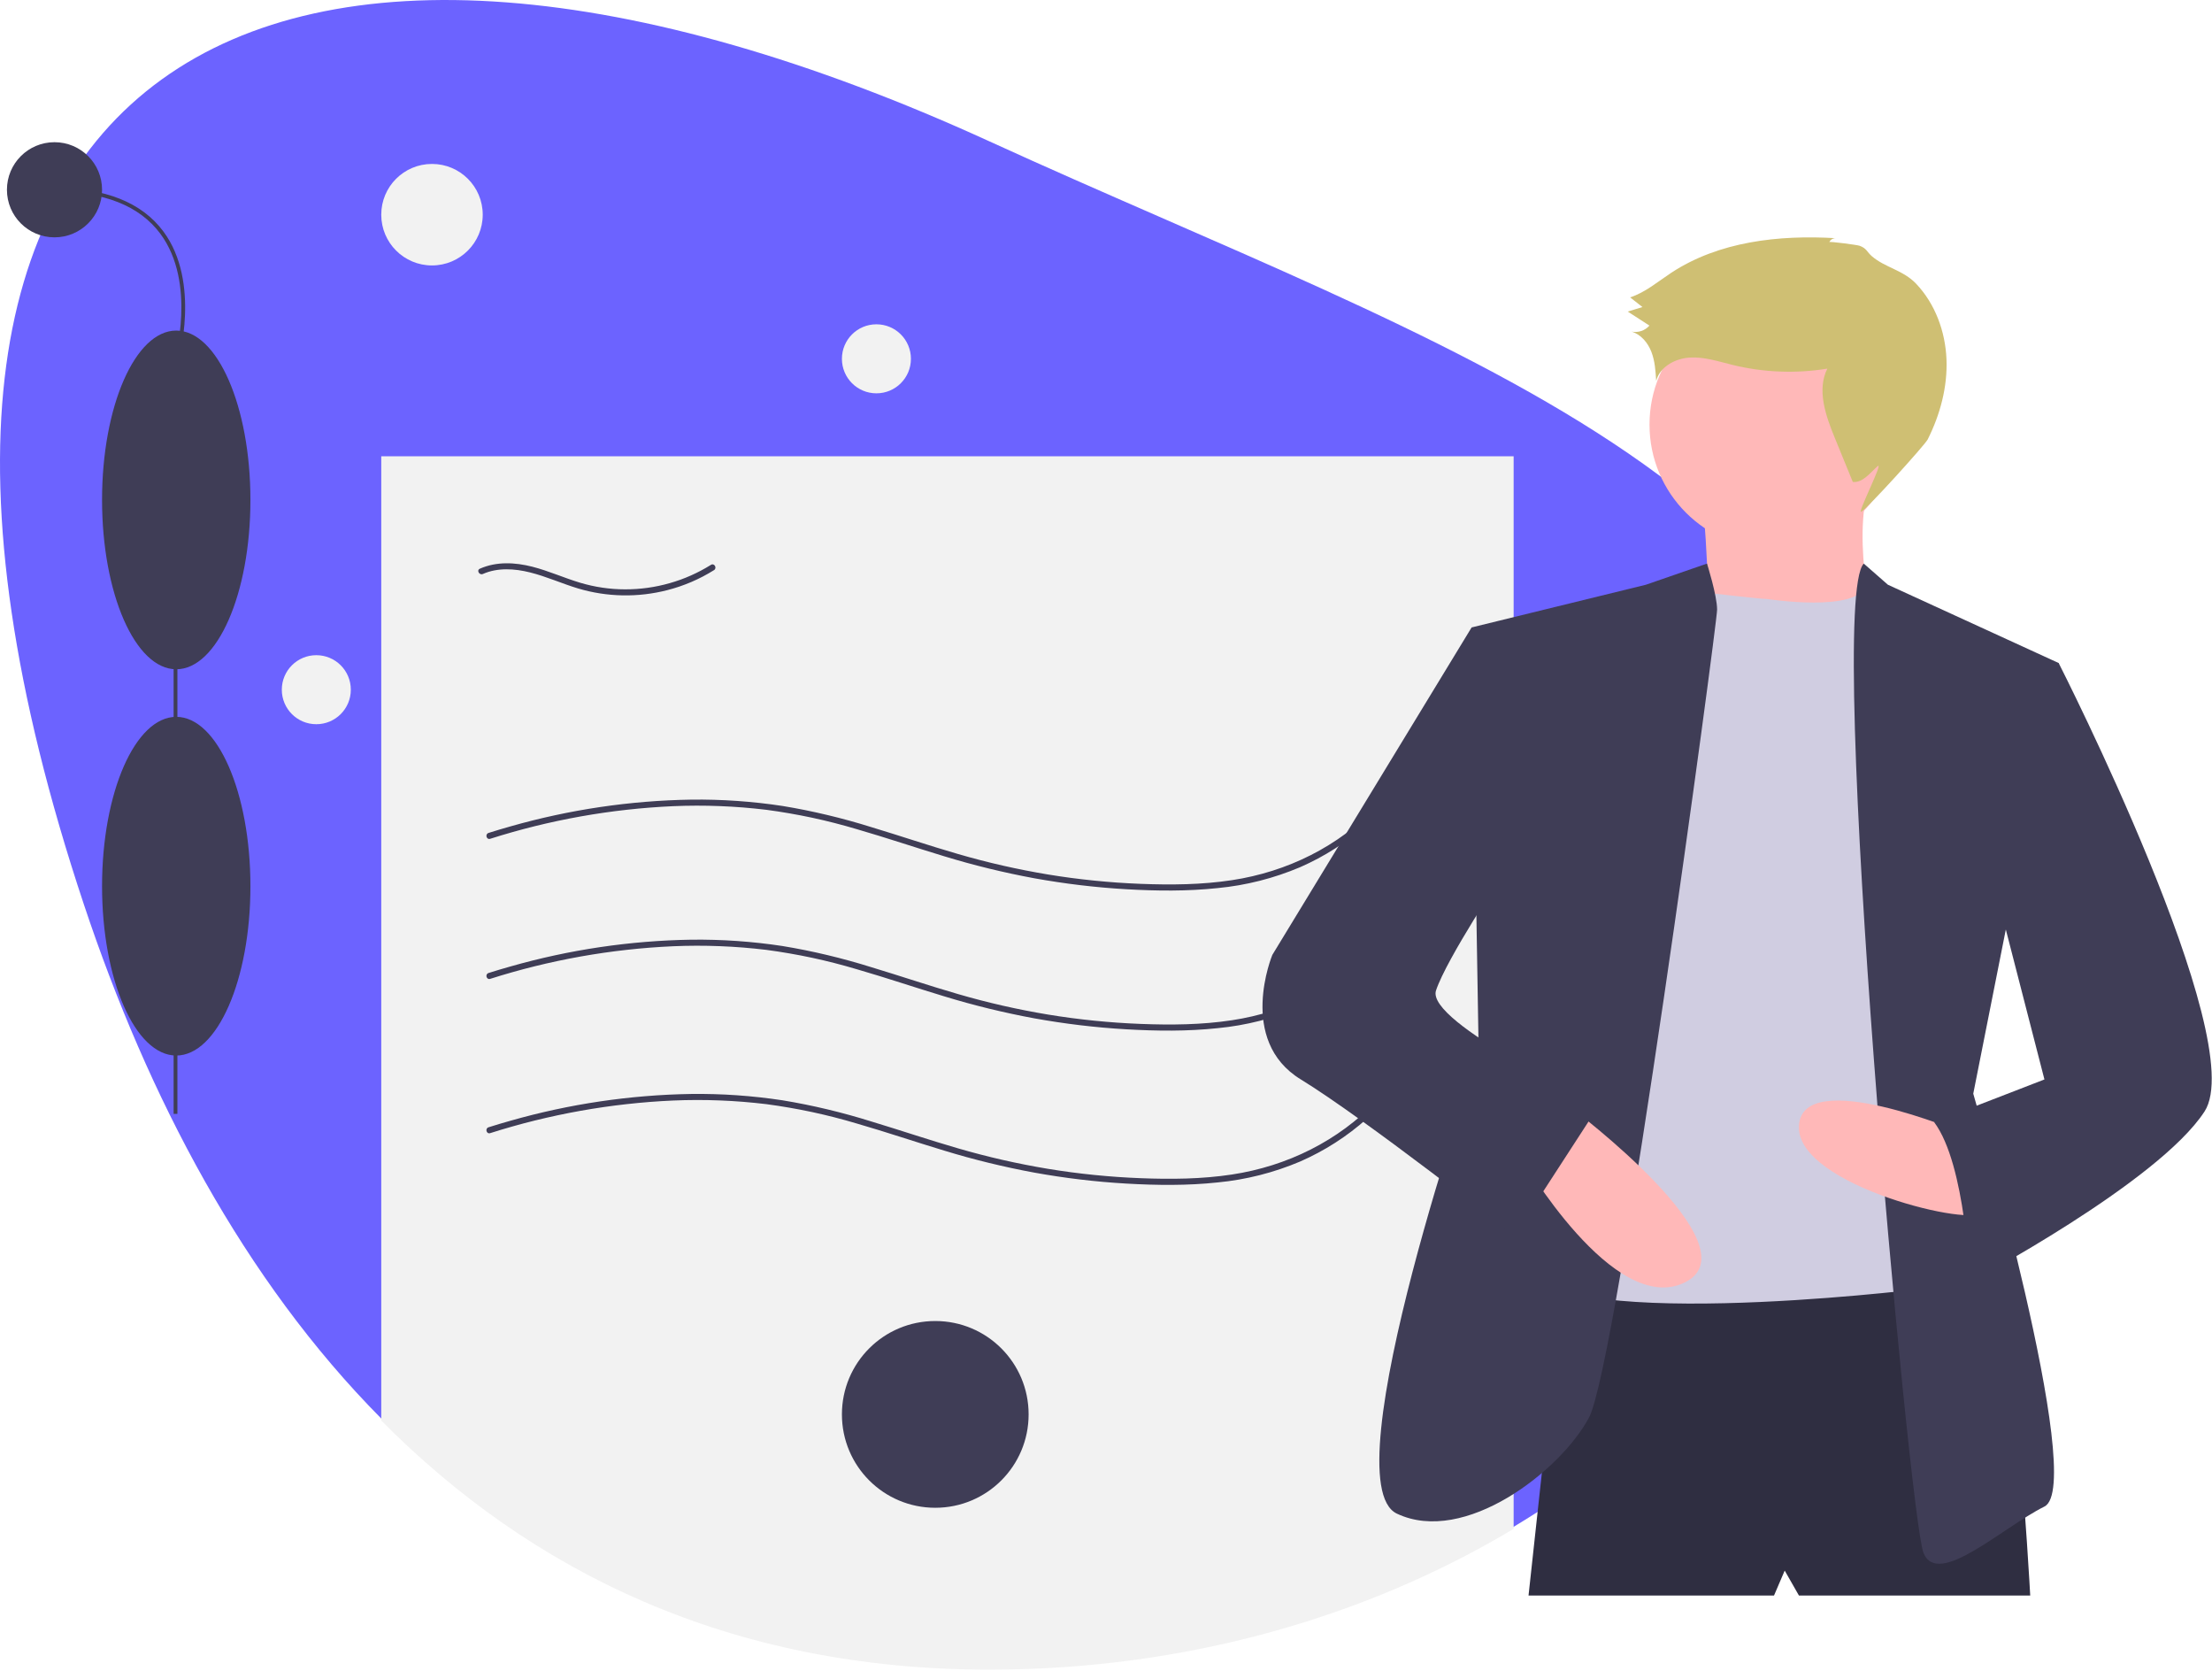 <svg version="1.2" baseProfile="tiny-ps" xmlns="http://www.w3.org/2000/svg" viewBox="0 0 1090 823" width="1090" height="823">
	<title>skill-svg</title>
	<style>
		tspan { white-space:pre }
		.shp0 { fill: #6c63ff } 
		.shp1 { fill: #f2f2f2 } 
		.shp2 { fill: #3f3d56 } 
		.shp3 { fill: #2f2e41 } 
		.shp4 { fill: #ffb8b8 } 
		.shp5 { fill: #d0cde1 } 
		.shp6 { fill: #cfbf73 } 
	</style>
	<path id="Layer" class="shp0" d="M933.74 445.57C933.74 572.08 859.57 684 745.87 752.13C672.97 795.82 583.81 821.51 487.54 821.51C359.29 821.51 261.46 773.04 187.87 698.79C120.04 630.37 72.81 540.04 41.34 445.57C-99.15 23.78 135.54 -91.29 487.54 69.63C711.66 172.1 933.74 237.95 933.74 445.57Z" />
	<path id="Layer" class="shp1" d="M745.87 224.76L745.87 753.13C672.97 796.82 583.81 822.51 487.54 822.51C359.29 822.51 261.46 774.04 187.87 699.79L187.87 224.76L745.87 224.76Z" />
	<path id="Layer" class="shp2" d="M241.54 482.21C248.83 479.89 256.2 477.81 263.63 475.97C271.06 474.14 278.55 472.55 286.09 471.2C293.62 469.86 301.2 468.76 308.81 467.92C316.41 467.07 324.05 466.48 331.69 466.14C335.53 465.97 339.37 465.89 343.2 465.88C347.04 465.87 350.88 465.95 354.72 466.1C358.55 466.25 362.38 466.47 366.21 466.78C370.03 467.09 373.85 467.47 377.66 467.93C381.44 468.43 385.2 469.01 388.95 469.66C392.7 470.3 396.44 471.03 400.16 471.82C403.88 472.62 407.59 473.49 411.28 474.44C414.96 475.38 418.63 476.4 422.28 477.49C436.7 481.66 450.92 486.48 465.29 490.82C468.94 491.93 472.61 493 476.29 494.01C479.97 495.02 483.66 495.97 487.37 496.88C491.07 497.78 494.79 498.63 498.52 499.43C502.25 500.23 506 500.98 509.75 501.67C513.48 502.34 517.22 502.96 520.98 503.52C524.73 504.09 528.49 504.59 532.25 505.04C536.02 505.49 539.79 505.88 543.57 506.22C547.35 506.55 551.13 506.83 554.92 507.05C569.92 507.92 585.07 508.09 600.03 506.49C603.52 506.16 606.99 505.69 610.45 505.09C613.9 504.49 617.32 503.76 620.72 502.9C624.12 502.04 627.48 501.05 630.8 499.93C634.12 498.81 637.4 497.57 640.62 496.21C643.63 494.89 646.59 493.46 649.48 491.91C652.38 490.37 655.21 488.7 657.97 486.93C660.73 485.16 663.43 483.28 666.04 481.29C668.65 479.31 671.19 477.22 673.63 475.03C676.08 472.85 678.44 470.57 680.7 468.19C682.03 466.79 679.92 464.67 678.58 466.07C659.45 486.06 634.32 498.45 607.05 502.59C592.2 504.85 577.06 504.98 562.08 504.4C558.25 504.25 554.42 504.04 550.6 503.78C546.78 503.51 542.96 503.18 539.15 502.8C535.34 502.41 531.53 501.97 527.73 501.47C523.93 500.96 520.14 500.4 516.36 499.78C512.63 499.16 508.9 498.48 505.19 497.75C501.47 497.02 497.77 496.24 494.08 495.4C490.38 494.56 486.7 493.66 483.04 492.71C479.37 491.76 475.72 490.76 472.09 489.7C457.8 485.56 443.71 480.79 429.47 476.49C425.88 475.36 422.27 474.3 418.64 473.3C415.02 472.3 411.37 471.36 407.71 470.49C404.05 469.61 400.38 468.81 396.69 468.06C393 467.32 389.3 466.64 385.59 466.03C381.87 465.47 378.14 464.97 374.39 464.56C370.65 464.15 366.9 463.81 363.15 463.55C359.39 463.29 355.63 463.1 351.87 463C348.1 462.89 344.34 462.86 340.57 462.91C333.06 463.03 325.54 463.39 318.05 464.01C310.56 464.62 303.09 465.48 295.65 466.58C288.22 467.68 280.82 469.02 273.47 470.61C266.12 472.19 258.83 474.02 251.6 476.08C247.96 477.1 244.34 478.18 240.74 479.32C238.9 479.89 239.69 482.79 241.54 482.21L241.54 482.21Z" />
	<path id="Layer" class="shp2" d="M241.54 558.21C248.83 555.89 256.2 553.81 263.63 551.97C271.06 550.14 278.55 548.55 286.09 547.2C293.62 545.86 301.2 544.76 308.81 543.92C316.41 543.07 324.05 542.48 331.69 542.14C335.53 541.97 339.37 541.89 343.2 541.88C347.04 541.87 350.88 541.95 354.72 542.1C358.55 542.25 362.38 542.47 366.21 542.78C370.03 543.09 373.85 543.47 377.66 543.93C381.44 544.43 385.2 545.01 388.95 545.66C392.7 546.3 396.44 547.03 400.16 547.82C403.88 548.62 407.59 549.49 411.28 550.44C414.96 551.38 418.63 552.4 422.28 553.49C436.7 557.66 450.92 562.48 465.29 566.82C468.94 567.93 472.61 569 476.29 570.01C479.97 571.02 483.66 571.97 487.37 572.88C491.07 573.78 494.79 574.63 498.52 575.43C502.25 576.23 506 576.98 509.75 577.67C513.48 578.34 517.22 578.96 520.98 579.52C524.73 580.09 528.49 580.59 532.25 581.04C536.02 581.49 539.79 581.88 543.57 582.22C547.35 582.55 551.13 582.83 554.92 583.05C569.92 583.92 585.07 584.09 600.03 582.49C603.52 582.16 606.99 581.69 610.45 581.09C613.9 580.49 617.32 579.76 620.72 578.9C624.12 578.04 627.48 577.05 630.8 575.93C634.12 574.81 637.4 573.57 640.62 572.21C643.63 570.89 646.59 569.46 649.48 567.91C652.38 566.37 655.21 564.7 657.97 562.93C660.73 561.16 663.43 559.28 666.04 557.29C668.65 555.31 671.19 553.22 673.63 551.03C676.08 548.85 678.44 546.57 680.7 544.19C682.03 542.79 679.92 540.67 678.58 542.07C659.45 562.06 634.32 574.45 607.05 578.59C592.2 580.85 577.06 580.98 562.08 580.4C558.25 580.25 554.42 580.04 550.6 579.78C546.78 579.51 542.96 579.18 539.15 578.8C535.34 578.41 531.53 577.97 527.73 577.47C523.93 576.96 520.14 576.4 516.36 575.78C512.63 575.16 508.9 574.48 505.19 573.75C501.47 573.02 497.77 572.24 494.08 571.4C490.38 570.56 486.7 569.66 483.04 568.71C479.37 567.76 475.72 566.76 472.09 565.7C457.8 561.56 443.71 556.79 429.47 552.49C425.88 551.36 422.27 550.3 418.64 549.3C415.02 548.3 411.37 547.36 407.71 546.49C404.05 545.61 400.38 544.81 396.69 544.06C393 543.32 389.3 542.64 385.59 542.03C381.87 541.47 378.14 540.97 374.39 540.56C370.65 540.15 366.9 539.81 363.15 539.55C359.39 539.29 355.63 539.1 351.87 539C348.1 538.89 344.34 538.86 340.57 538.91C333.06 539.03 325.54 539.39 318.05 540.01C310.56 540.62 303.09 541.48 295.65 542.58C288.22 543.68 280.82 545.02 273.47 546.61C266.12 548.19 258.83 550.02 251.6 552.08C247.96 553.1 244.34 554.18 240.74 555.32C238.9 555.89 239.69 558.79 241.54 558.21L241.54 558.21Z" />
	<path id="Layer" class="shp2" d="M241.54 413.21C248.83 410.89 256.2 408.81 263.63 406.97C271.06 405.14 278.55 403.55 286.09 402.2C293.62 400.86 301.2 399.76 308.81 398.92C316.41 398.07 324.05 397.48 331.69 397.14C335.53 396.97 339.37 396.89 343.2 396.88C347.04 396.87 350.88 396.95 354.72 397.1C358.55 397.25 362.38 397.47 366.21 397.78C370.03 398.09 373.85 398.47 377.66 398.93C381.44 399.43 385.2 400.01 388.95 400.66C392.7 401.3 396.44 402.03 400.16 402.82C403.88 403.62 407.59 404.49 411.28 405.44C414.96 406.38 418.63 407.4 422.28 408.49C436.7 412.66 450.92 417.48 465.29 421.82C468.94 422.93 472.61 424 476.29 425.01C479.97 426.02 483.66 426.97 487.37 427.88C491.07 428.78 494.79 429.63 498.52 430.43C502.25 431.23 506 431.98 509.75 432.67C513.48 433.34 517.22 433.96 520.98 434.52C524.73 435.09 528.49 435.59 532.25 436.04C536.02 436.49 539.79 436.88 543.57 437.22C547.35 437.55 551.13 437.83 554.92 438.05C569.92 438.92 585.07 439.09 600.03 437.49C603.52 437.16 606.99 436.69 610.45 436.09C613.9 435.49 617.32 434.76 620.72 433.9C624.12 433.04 627.48 432.05 630.8 430.93C634.12 429.81 637.4 428.57 640.62 427.21C643.63 425.89 646.59 424.46 649.48 422.91C652.38 421.37 655.21 419.7 657.97 417.93C660.73 416.16 663.43 414.28 666.04 412.29C668.65 410.31 671.19 408.22 673.63 406.03C676.08 403.85 678.44 401.57 680.7 399.19C682.03 397.79 679.92 395.67 678.58 397.07C659.45 417.06 634.32 429.45 607.05 433.59C592.2 435.85 577.06 435.98 562.08 435.4C558.25 435.25 554.42 435.04 550.6 434.78C546.78 434.51 542.96 434.18 539.15 433.8C535.34 433.41 531.53 432.97 527.73 432.47C523.93 431.96 520.14 431.4 516.36 430.78C512.63 430.16 508.9 429.48 505.19 428.75C501.47 428.02 497.77 427.24 494.08 426.4C490.38 425.56 486.7 424.66 483.04 423.71C479.37 422.76 475.72 421.76 472.09 420.7C457.8 416.56 443.71 411.79 429.47 407.49C425.88 406.36 422.27 405.3 418.64 404.3C415.02 403.3 411.37 402.36 407.71 401.49C404.05 400.61 400.38 399.81 396.69 399.06C393 398.32 389.3 397.64 385.59 397.03C381.87 396.47 378.14 395.97 374.39 395.56C370.65 395.15 366.9 394.81 363.15 394.55C359.39 394.29 355.63 394.1 351.87 394C348.1 393.89 344.34 393.86 340.57 393.91C333.06 394.03 325.54 394.39 318.05 395.01C310.56 395.62 303.09 396.48 295.65 397.58C288.22 398.68 280.82 400.02 273.47 401.61C266.12 403.19 258.83 405.02 251.6 407.08C247.96 408.1 244.34 409.18 240.74 410.32C238.9 410.89 239.69 413.79 241.54 413.21L241.54 413.21Z" />
	<path id="Layer" class="shp2" d="M237.96 282.75C245.22 279.53 253.54 280.09 261.07 281.96C269.19 283.97 276.84 287.47 284.84 289.88C288.39 290.94 292.02 291.76 295.69 292.33C299.35 292.9 303.06 293.22 306.77 293.29C310.48 293.36 314.19 293.18 317.88 292.75C321.56 292.32 325.22 291.64 328.81 290.72C330.85 290.2 332.86 289.6 334.84 288.93C336.83 288.25 338.79 287.5 340.71 286.68C342.64 285.85 344.54 284.95 346.39 283.98C348.25 283 350.07 281.96 351.85 280.85C353.48 279.82 351.97 277.22 350.33 278.26C347.18 280.22 343.89 281.97 340.49 283.48C337.1 284.99 333.6 286.26 330.02 287.27C326.45 288.29 322.81 289.06 319.12 289.57C315.44 290.08 311.73 290.33 308.01 290.32C306.14 290.32 304.27 290.25 302.4 290.11C300.53 289.97 298.67 289.76 296.82 289.49C294.96 289.22 293.12 288.88 291.29 288.47C289.47 288.07 287.65 287.59 285.86 287.06C277.92 284.68 270.33 281.22 262.29 279.17C253.77 277 244.64 276.53 236.45 280.16C234.69 280.94 236.21 283.53 237.96 282.75L237.96 282.75Z" />
	<path id="Layer" class="shp2" d="M460.87 742.76C435.43 742.76 414.87 722.19 414.87 696.76C414.87 671.32 435.43 650.76 460.87 650.76C486.3 650.76 506.87 671.32 506.87 696.76C506.87 722.19 486.3 742.76 460.87 742.76Z" />
	<path id="Layer" class="shp1" d="M212.87 130.76C199.04 130.76 187.87 119.58 187.87 105.76C187.87 91.93 199.04 80.76 212.87 80.76C226.69 80.76 237.87 91.93 237.87 105.76C237.87 119.58 226.69 130.76 212.87 130.76Z" />
	<path id="Layer" class="shp1" d="M431.87 193.76C422.47 193.76 414.87 186.16 414.87 176.76C414.87 167.36 422.47 159.76 431.87 159.76C441.27 159.76 448.87 167.36 448.87 176.76C448.87 186.16 441.27 193.76 431.87 193.76Z" />
	<path id="Layer" class="shp1" d="M155.87 356.76C146.47 356.76 138.87 349.16 138.87 339.76C138.87 330.36 146.47 322.76 155.87 322.76C165.27 322.76 172.87 330.36 172.87 339.76C172.87 349.16 165.27 356.76 155.87 356.76Z" />
	<path id="Layer" class="shp2" d="M85.55 213.46L87.42 213.46L87.42 548.71L85.55 548.71L85.55 213.46Z" />
	<path id="Layer" class="shp2" d="M86.85 519.98C66.63 519.98 50.29 482.69 50.29 436.55C50.29 390.42 66.63 353.13 86.85 353.13C107.06 353.13 123.4 390.42 123.4 436.55C123.4 482.69 107.06 519.98 86.85 519.98Z" />
	<path id="Layer" class="shp2" d="M86.85 329.7C66.63 329.7 50.29 292.41 50.29 246.27C50.29 200.14 66.63 162.85 86.85 162.85C107.06 162.85 123.4 200.14 123.4 246.27C123.4 292.41 107.06 329.7 86.85 329.7Z" />
	<path id="Layer" class="shp2" d="M87.74 178.11L85.95 177.58C86.06 177.2 97.08 139.43 78.99 115.12C68.76 101.38 51.23 94.42 26.86 94.42L26.86 92.55C51.85 92.55 69.9 99.76 80.49 114C99.15 139.08 87.86 177.73 87.74 178.11Z" />
	<path id="Layer" class="shp2" d="M26.86 116.92C13.9 116.92 3.42 106.44 3.42 93.48C3.42 80.52 13.9 70.05 26.86 70.05C39.81 70.05 50.29 80.52 50.29 93.48C50.29 106.44 39.81 116.92 26.86 116.92Z" />
	<path id="Layer" class="shp3" d="M770.74 624.68L753.21 785.98L874.18 785.98L879.44 773.7L886.45 785.98L1000.42 785.98C1000.42 785.98 991.65 619.42 975.87 614.16C960.09 608.9 770.74 624.68 770.74 624.68Z" />
	<path id="Layer" class="shp4" d="M874.18 270.52C840.25 270.52 812.82 243.09 812.82 209.16C812.82 175.22 840.25 147.79 874.18 147.79C908.12 147.79 935.55 175.22 935.55 209.16C935.55 243.09 908.12 270.52 874.18 270.52Z" />
	<path id="Layer" class="shp4" d="M839.12 247.73C839.12 247.73 844.38 303.83 839.12 307.34C833.86 310.85 923.27 309.09 923.27 309.09C923.27 309.09 911 258.25 923.27 233.7L839.12 247.73Z" />
	<path id="Layer" class="shp5" d="M870.68 295.07C870.68 295.07 915.79 302.09 919.53 288.06L942.56 319.61L944.31 635.2C944.31 635.2 756.71 657.99 749.7 621.17C742.69 584.35 821.58 293.31 821.58 293.31L841.45 292.03C841.45 292.03 867.17 295.07 870.68 295.07Z" />
	<path id="Layer" class="shp2" d="M841.15 277.63L811.06 288.05L725.16 309.09L728.66 519.48C728.66 519.48 655.03 729.87 688.34 745.65C721.65 761.43 768.99 724.61 783.01 698.31C797.04 672.02 846.13 307.34 846.13 300.33C846.13 293.31 841.15 277.63 841.15 277.63Z" />
	<path id="Layer" class="shp2" d="M918.4 277.63L930.29 288.05L1014.44 326.62L972.36 538.77C972.36 538.77 1028.47 731.63 1007.43 742.15C986.39 752.66 954.83 782.47 947.82 764.94C940.81 747.4 899.51 297.01 918.4 277.63Z" />
	<path id="Layer" class="shp4" d="M967.1 558.05C967.1 558.05 888.21 524.74 886.45 554.55C884.7 584.35 975.87 605.39 975.87 596.63C975.87 587.86 967.1 558.05 967.1 558.05Z" />
	<path id="Layer" class="shp4" d="M774.25 545.78C774.25 545.78 865.42 614.16 830.35 631.69C795.29 649.22 749.7 570.33 749.7 570.33L774.25 545.78Z" />
	<path id="Layer" class="shp6" d="M901.42 119.27C901.57 118.97 901.76 118.68 901.98 118.44C902.21 118.19 902.47 117.98 902.76 117.8C903.05 117.63 903.36 117.51 903.68 117.43C904.01 117.35 904.35 117.32 904.68 117.34C876.59 115.66 847 118.93 823.49 134.41C816.91 138.75 810.76 144.05 803.27 146.49L809.35 151.26L802.09 153.48L812.78 160.39C812.24 161 811.63 161.54 810.95 161.99C810.27 162.44 809.54 162.8 808.77 163.06C807.99 163.32 807.19 163.47 806.38 163.52C805.57 163.57 804.75 163.51 803.95 163.35C808.6 164.71 812.02 168.84 813.76 173.36C815.5 177.88 815.81 182.8 816.11 187.64C817.9 180.66 825.51 176.56 832.7 176.14C839.89 175.72 846.91 178.1 853.9 179.8C857.7 180.72 861.54 181.46 865.41 182C869.29 182.54 873.18 182.88 877.09 183.03C880.99 183.18 884.9 183.14 888.8 182.9C892.71 182.66 896.59 182.22 900.45 181.59C895.19 192.14 899.63 204.72 904.09 215.63L913 237.41C917.95 237.91 921.44 232.99 925.17 229.7C928.56 226.7 915.04 253.08 917.14 252.11C919.86 250.86 948.56 219.17 949.9 216.49C956.03 204.28 959.71 190.65 959.16 177C958.61 163.34 953.61 149.68 944.2 139.77C937.81 133.04 928.97 131.86 922.45 126.27C919.89 124.07 919.88 122.35 916.35 121.07C915.18 120.64 901.62 118.84 901.42 119.27Z" />
	<path id="Layer" class="shp2" d="M737.43 314.35L725.16 309.09L626.97 470.39C626.97 470.39 609.44 512.47 641 531.75C672.56 551.04 746.19 608.9 746.19 608.9L788.27 544.03C788.27 544.03 702.36 503.7 707.62 487.92C712.88 472.14 740.93 430.07 740.93 430.07L737.43 314.35Z" />
	<path id="Layer" class="shp2" d="M991.65 323.12L1014.44 326.62C1014.44 326.62 1109.12 512.47 1086.33 547.53C1063.53 582.6 970.61 631.69 970.61 631.69C970.61 631.69 968.86 573.83 953.08 552.79L1007.43 531.76L977.62 416.04L991.65 323.12Z" />
</svg>